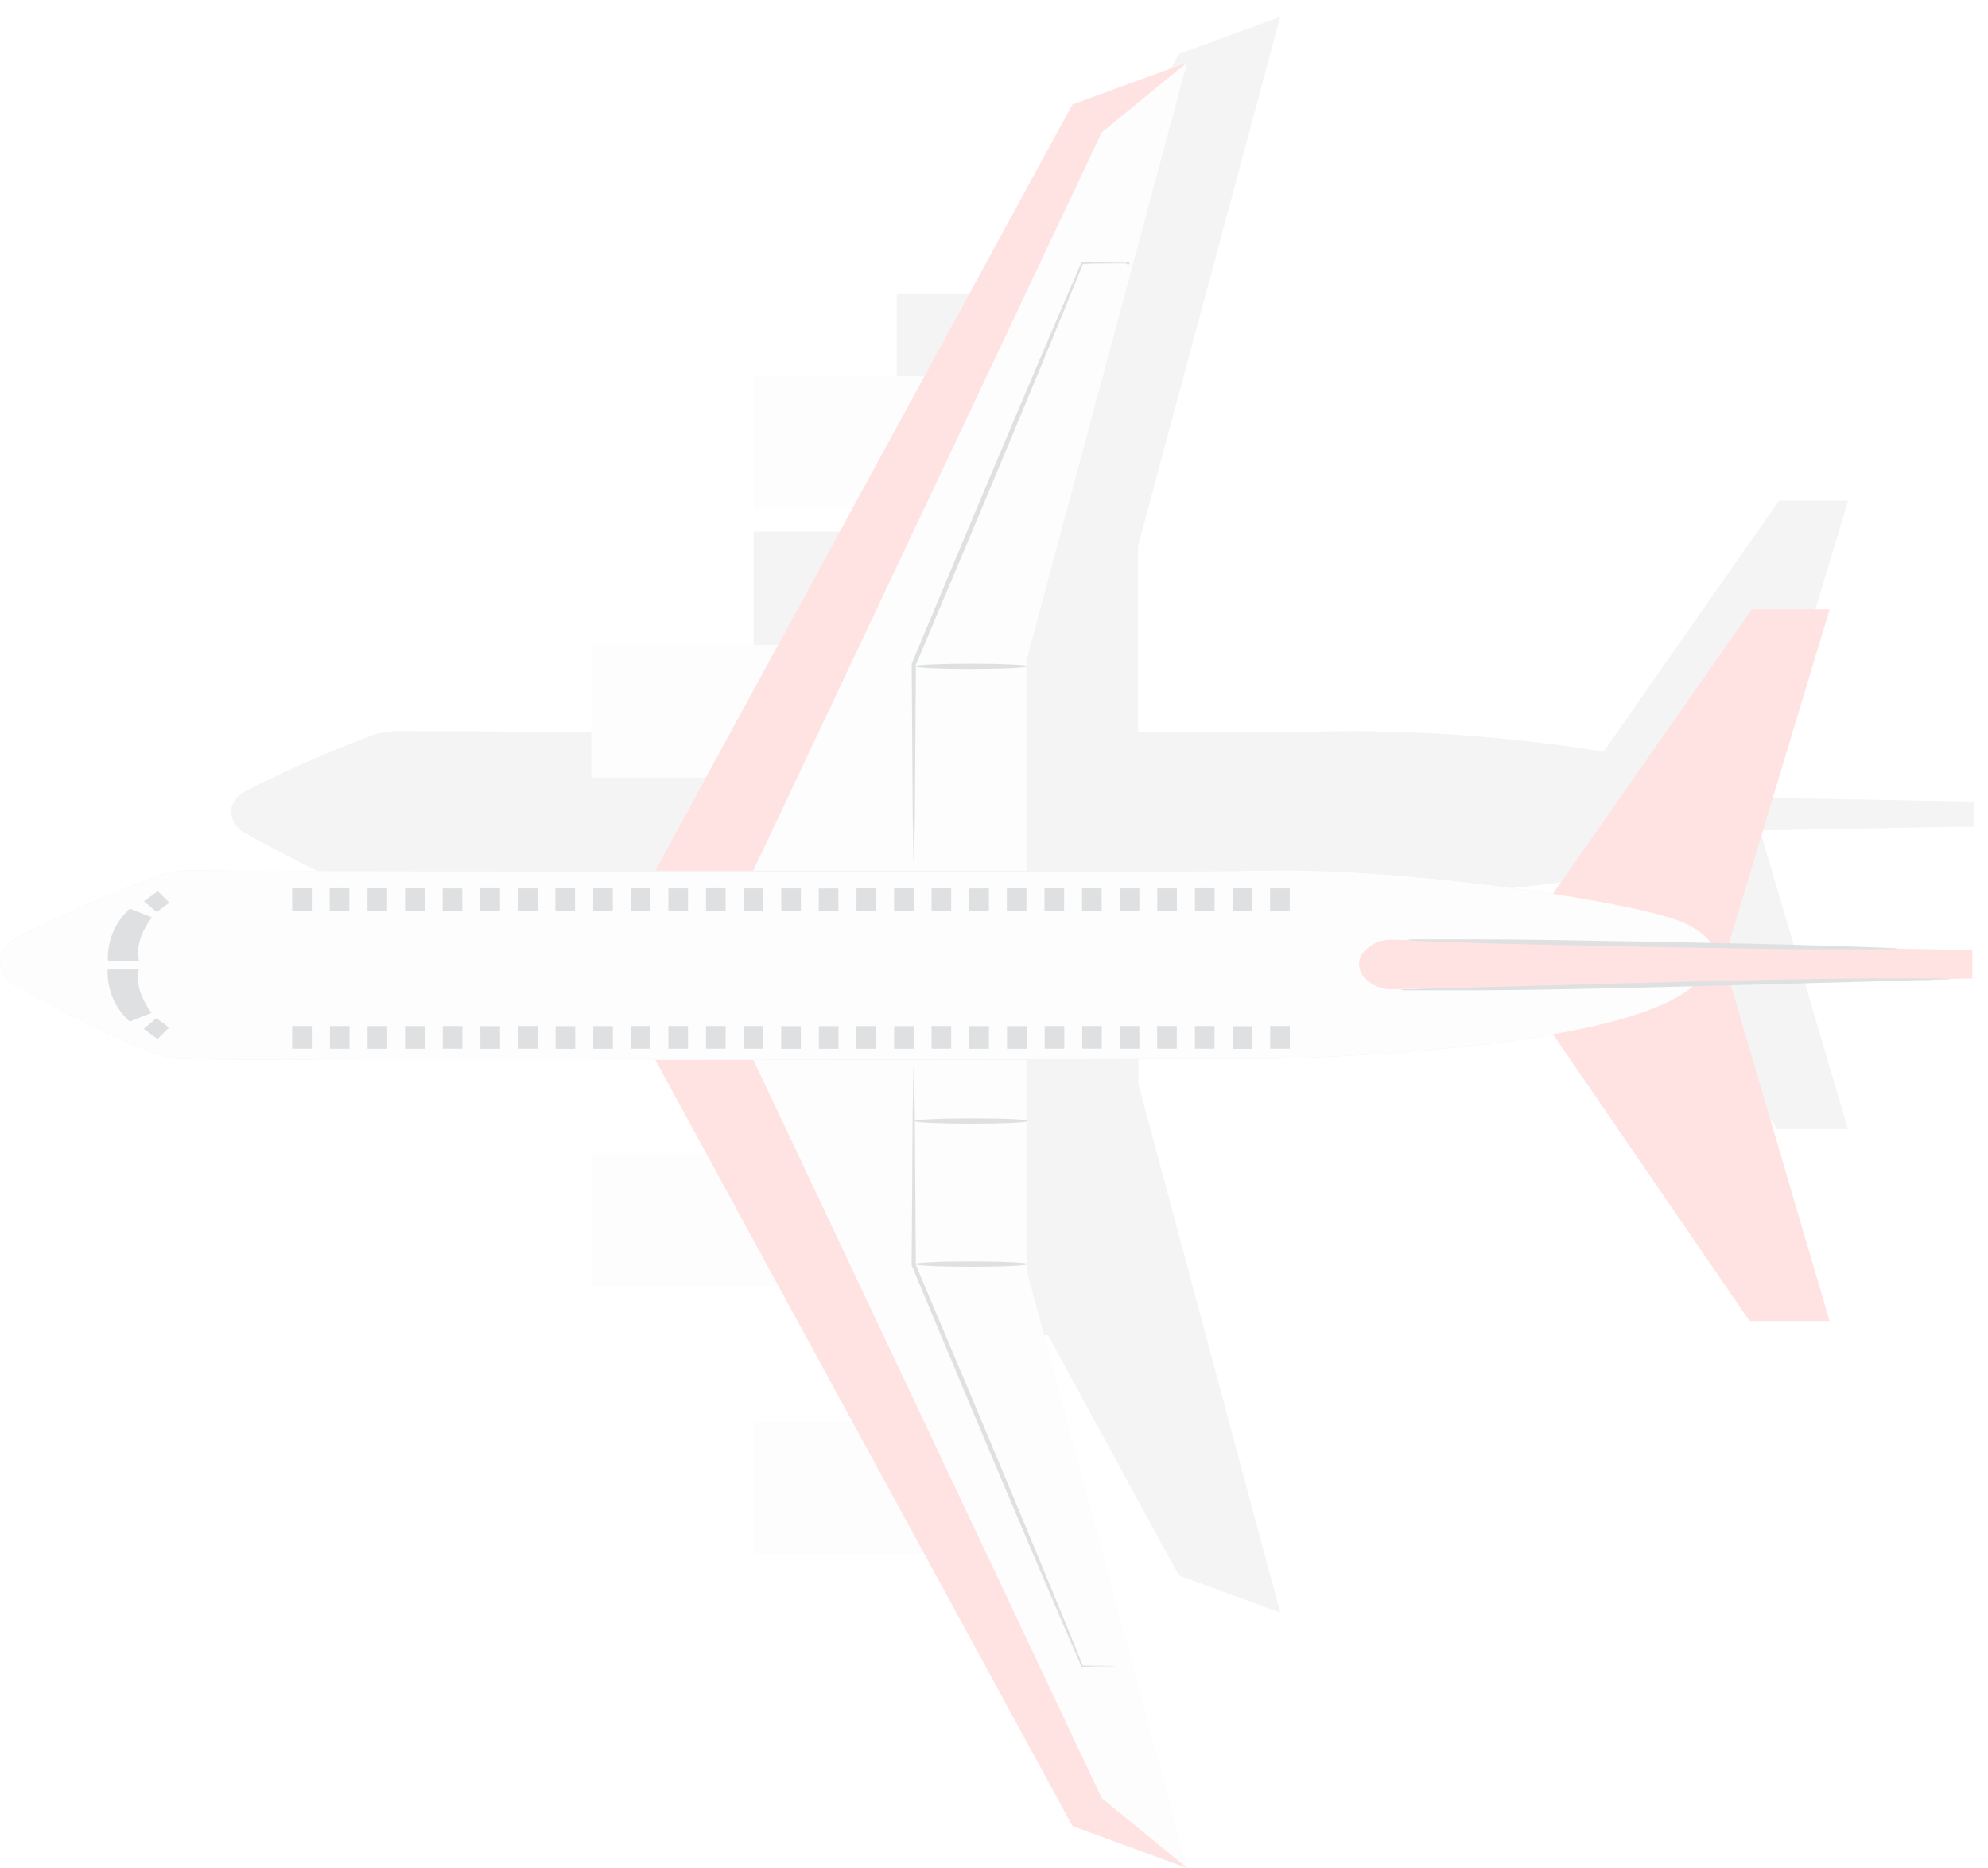 <svg width="116" height="109" viewBox="0 0 116 109" fill="none" xmlns="http://www.w3.org/2000/svg">
<g opacity="0.15">
<g opacity="0.3">
<path d="M93.557 43.853C88.711 43.076 83.813 42.676 78.905 42.658C76.98 42.693 72.319 42.709 66.412 42.719L66.412 31.831L74.7 0.983L68.783 3.152L61.153 17.16L52.328 17.16L52.328 23.999L57.425 23.999L53.605 31.021L43.979 31.021L43.979 37.86L49.886 37.86L47.277 42.648L47.343 42.709C36.197 42.709 25.883 42.668 23.172 42.658C22.707 42.656 22.246 42.73 21.804 42.876C19.251 43.826 16.755 44.922 14.327 46.159C14.125 46.26 13.947 46.402 13.804 46.577C13.66 46.752 13.556 46.954 13.496 47.172C13.465 47.469 13.529 47.769 13.678 48.028C13.827 48.287 14.054 48.493 14.327 48.616C14.327 48.616 20.7 52.223 22.554 52.365C23.385 52.425 34.865 52.436 47.272 52.42L49.881 57.213L43.974 57.213L43.974 64.052L53.6 64.052L57.42 71.069L52.328 71.069L52.328 77.908L61.153 77.908L68.783 91.921L74.7 94.09L66.422 63.242L66.422 52.385C73.844 52.385 79.204 52.36 79.204 52.36C79.204 52.36 87.143 52.233 93.567 51.098L103.699 65.886L107.828 65.886L102.696 48.454L114.08 48.241L115.189 48.241L115.189 46.772L111.319 46.701L102.706 46.549L102.706 46.235L107.838 29.207L103.811 29.207L93.557 43.874L93.557 43.853Z" fill="black"/>
</g>
<path d="M54.935 29.692L54.935 21.951L43.962 21.951L43.962 29.692L54.935 29.692Z" fill="#F0F0F0"/>
<path d="M45.475 45.374L45.475 37.633L34.501 37.633L34.501 45.374L45.475 45.374Z" fill="#F0F0F0"/>
<path d="M69.27 3.646L62.572 6.103L38.234 50.797L59.892 50.797L59.892 38.552L69.27 3.646Z" fill="#F0F0F0"/>
<path d="M53.321 50.791C53.312 50.715 53.312 50.639 53.321 50.563L53.295 49.91L53.255 47.437L53.199 38.779L53.199 38.754L53.199 38.723L56.315 31.276C59.187 24.427 61.731 18.459 63.088 15.343L63.088 15.292L63.139 15.292C64.005 15.292 64.689 15.318 65.191 15.328C65.409 15.328 65.581 15.328 65.728 15.328C65.733 15.306 65.746 15.287 65.764 15.274C65.782 15.261 65.805 15.255 65.827 15.257C65.849 15.26 65.87 15.271 65.885 15.287C65.9 15.304 65.908 15.325 65.908 15.348C65.908 15.37 65.9 15.392 65.885 15.409C65.87 15.425 65.849 15.436 65.827 15.439C65.805 15.441 65.782 15.435 65.764 15.422C65.746 15.409 65.733 15.39 65.728 15.368C65.581 15.368 65.409 15.368 65.191 15.368C64.684 15.368 64.005 15.368 63.139 15.404L63.21 15.358C61.938 18.509 59.456 24.503 56.578 31.352L53.442 38.789L53.442 38.733L53.387 47.392L53.346 49.864L53.346 50.517C53.353 50.609 53.344 50.702 53.321 50.791Z" fill="#263238"/>
<path d="M59.958 38.876C59.958 38.962 58.484 39.033 56.665 39.033C54.846 39.033 53.367 38.962 53.367 38.876C53.367 38.79 54.846 38.724 56.665 38.724C58.484 38.724 59.958 38.79 59.958 38.876Z" fill="#263238"/>
<path d="M69.27 3.646L64.28 7.729L43.954 50.797L38.234 50.797L62.572 6.103L69.27 3.646Z" fill="#FF4040"/>
<path d="M43.957 82.942L43.957 90.684L54.93 90.684L54.93 82.942L43.957 82.942Z" fill="#F0F0F0"/>
<path d="M34.512 67.276L34.512 75.018L45.485 75.018L45.485 67.276L34.512 67.276Z" fill="#F0F0F0"/>
<path d="M69.278 109L62.58 106.543L38.242 61.849L59.9 61.849L59.9 74.094L69.278 109Z" fill="#F0F0F0"/>
<path d="M90.613 60.346L102.088 77.08L106.759 77.08L100.953 57.352L100.953 54.819L106.759 35.553L102.215 35.553L90.613 52.149L90.613 60.346Z" fill="#FF4040"/>
<path d="M0.961 57.537C0.961 57.537 8.175 61.59 10.273 61.773C12.37 61.955 74.36 61.773 74.36 61.773C74.36 61.773 99.625 61.372 99.691 55.88C99.691 55.88 100.739 55.156 98.48 53.945C96.22 52.734 82.501 50.637 74.025 50.794C66.142 50.946 17.689 50.819 10.951 50.794C10.425 50.794 9.902 50.876 9.401 51.037C6.516 52.107 3.694 53.342 0.951 54.736C0.719 54.849 0.515 55.012 0.353 55.212C0.19 55.413 0.072 55.646 0.008 55.896C-0.026 56.235 0.047 56.576 0.218 56.871C0.389 57.166 0.649 57.399 0.961 57.537Z" fill="#FF4040"/>
<path d="M0.961 57.537C0.961 57.537 8.175 61.59 10.273 61.773C12.37 61.955 74.36 61.773 74.36 61.773C74.36 61.773 99.625 61.372 99.691 55.88C99.691 55.88 100.739 55.156 98.48 53.945C96.22 52.734 82.501 50.637 74.025 50.794C66.142 50.946 17.689 50.819 10.951 50.794C10.425 50.794 9.902 50.876 9.401 51.037C6.516 52.107 3.694 53.342 0.951 54.736C0.719 54.849 0.515 55.012 0.353 55.212C0.19 55.413 0.072 55.646 0.008 55.896C-0.026 56.235 0.047 56.576 0.218 56.871C0.389 57.166 0.649 57.399 0.961 57.537Z" fill="#F0F0F0"/>
<path d="M6.283 56.566L8.102 56.566C8.102 56.566 7.732 57.609 8.842 59.099L7.565 59.605C7.139 59.226 6.802 58.756 6.581 58.23C6.359 57.705 6.257 57.136 6.283 56.566Z" fill="#263238"/>
<path d="M8.385 60.032L9.195 60.625L9.864 59.951L9.124 59.404L8.385 60.032Z" fill="#263238"/>
<path d="M6.296 56.055L8.115 56.055C8.115 56.055 7.745 55.011 8.86 53.522L7.578 53.015C7.154 53.396 6.819 53.866 6.597 54.391C6.375 54.917 6.273 55.485 6.296 56.055Z" fill="#263238"/>
<path d="M8.398 52.587L9.209 51.994L9.883 52.668L9.138 53.215L8.398 52.587Z" fill="#263238"/>
<path d="M17.049 59.865L17.049 61.188L18.194 61.188L18.194 59.865L17.049 59.865Z" fill="#263238"/>
<path d="M19.252 59.871L19.252 61.193L20.397 61.193L20.397 59.871L19.252 59.871Z" fill="#263238"/>
<path d="M21.447 59.871L21.447 61.193L22.592 61.193L22.592 59.871L21.447 59.871Z" fill="#263238"/>
<path d="M23.633 59.871L23.633 61.193L24.778 61.193L24.778 59.871L23.633 59.871Z" fill="#263238"/>
<path d="M25.836 59.869L25.836 61.191L26.981 61.191L26.981 59.869L25.836 59.869Z" fill="#263238"/>
<path d="M28.029 59.875L28.029 61.197L29.174 61.197L29.174 59.875L28.029 59.875Z" fill="#263238"/>
<path d="M30.221 59.867L30.221 61.19L31.366 61.19L31.366 59.867L30.221 59.867Z" fill="#263238"/>
<path d="M32.418 59.875L32.418 61.197L33.563 61.197L33.563 59.875L32.418 59.875Z" fill="#263238"/>
<path d="M34.615 59.873L34.615 61.195L35.76 61.195L35.76 59.873L34.615 59.873Z" fill="#263238"/>
<path d="M36.807 59.869L36.807 61.191L37.952 61.191L37.952 59.869L36.807 59.869Z" fill="#263238"/>
<path d="M39 59.867L39 61.19L40.145 61.19L40.145 59.867L39 59.867Z" fill="#263238"/>
<path d="M41.195 59.867L41.195 61.19L42.34 61.19L42.34 59.867L41.195 59.867Z" fill="#263238"/>
<path d="M43.39 59.867L43.39 61.19L44.535 61.19L44.535 59.867L43.39 59.867Z" fill="#263238"/>
<path d="M45.582 59.875L45.582 61.197L46.727 61.197L46.727 59.875L45.582 59.875Z" fill="#263238"/>
<path d="M47.781 59.873L47.781 61.195L48.926 61.195L48.926 59.873L47.781 59.873Z" fill="#263238"/>
<path d="M49.969 59.871L49.969 61.193L51.114 61.193L51.114 59.871L49.969 59.871Z" fill="#263238"/>
<path d="M52.172 59.873L52.172 61.195L53.317 61.195L53.317 59.873L52.172 59.873Z" fill="#263238"/>
<path d="M54.357 59.867L54.357 61.19L55.502 61.19L55.502 59.867L54.357 59.867Z" fill="#263238"/>
<path d="M56.56 59.873L56.56 61.195L57.706 61.195L57.706 59.873L56.56 59.873Z" fill="#263238"/>
<path d="M58.758 59.873L58.758 61.195L59.903 61.195L59.903 59.873L58.758 59.873Z" fill="#263238"/>
<path d="M60.955 59.869L60.955 61.191L62.1 61.191L62.1 59.869L60.955 59.869Z" fill="#263238"/>
<path d="M63.147 59.865L63.147 61.188L64.291 61.188L64.291 59.865L63.147 59.865Z" fill="#263238"/>
<path d="M65.334 59.867L65.334 61.19L66.479 61.19L66.479 59.867L65.334 59.867Z" fill="#263238"/>
<path d="M67.519 59.865L67.519 61.188L68.665 61.188L68.665 59.865L67.519 59.865Z" fill="#263238"/>
<path d="M69.721 59.867L69.721 61.19L70.866 61.19L70.866 59.867L69.721 59.867Z" fill="#263238"/>
<path d="M71.924 59.879L71.924 61.201L73.069 61.201L73.069 59.879L71.924 59.879Z" fill="#263238"/>
<path d="M74.117 59.865L74.117 61.188L75.262 61.188L75.262 59.865L74.117 59.865Z" fill="#263238"/>
<path d="M17.049 51.828L17.049 53.151L18.194 53.151L18.194 51.828L17.049 51.828Z" fill="#263238"/>
<path d="M19.238 51.826L19.238 53.148L20.383 53.148L20.383 51.826L19.238 51.826Z" fill="#263238"/>
<path d="M21.443 51.83L21.443 53.152L22.588 53.152L22.588 51.83L21.443 51.83Z" fill="#263238"/>
<path d="M23.637 51.83L23.637 53.152L24.782 53.152L24.782 51.83L23.637 51.83Z" fill="#263238"/>
<path d="M25.828 51.834L25.828 53.156L26.973 53.156L26.973 51.834L25.828 51.834Z" fill="#263238"/>
<path d="M28.027 51.826L28.027 53.148L29.172 53.148L29.172 51.826L28.027 51.826Z" fill="#263238"/>
<path d="M30.225 51.832L30.225 53.154L31.37 53.154L31.37 51.832L30.225 51.832Z" fill="#263238"/>
<path d="M32.406 51.828L32.406 53.15L33.551 53.15L33.551 51.828L32.406 51.828Z" fill="#263238"/>
<path d="M34.613 51.828L34.613 53.15L35.758 53.15L35.758 51.828L34.613 51.828Z" fill="#263238"/>
<path d="M36.81 51.83L36.81 53.152L37.956 53.152L37.956 51.83L36.81 51.83Z" fill="#263238"/>
<path d="M39 51.832L39 53.154L40.145 53.154L40.145 51.832L39 51.832Z" fill="#263238"/>
<path d="M41.195 51.826L41.195 53.148L42.34 53.148L42.34 51.826L41.195 51.826Z" fill="#263238"/>
<path d="M43.387 51.832L43.387 53.154L44.532 53.154L44.532 51.832L43.387 51.832Z" fill="#263238"/>
<path d="M45.586 51.832L45.586 53.154L46.731 53.154L46.731 51.832L45.586 51.832Z" fill="#263238"/>
<path d="M47.773 51.836L47.773 53.158L48.918 53.158L48.918 51.836L47.773 51.836Z" fill="#263238"/>
<path d="M49.975 51.828L49.975 53.15L51.12 53.15L51.12 51.828L49.975 51.828Z" fill="#263238"/>
<path d="M52.17 51.83L52.17 53.152L53.315 53.152L53.315 51.83L52.17 51.83Z" fill="#263238"/>
<path d="M54.357 51.828L54.357 53.151L55.502 53.151L55.502 51.828L54.357 51.828Z" fill="#263238"/>
<path d="M56.557 51.834L56.557 53.156L57.702 53.156L57.702 51.834L56.557 51.834Z" fill="#263238"/>
<path d="M58.75 51.83L58.75 53.152L59.895 53.152L59.895 51.83L58.75 51.83Z" fill="#263238"/>
<path d="M60.945 51.828L60.945 53.151L62.09 53.151L62.09 51.828L60.945 51.828Z" fill="#263238"/>
<path d="M63.139 51.83L63.139 53.152L64.284 53.152L64.284 51.83L63.139 51.83Z" fill="#263238"/>
<path d="M65.334 51.832L65.334 53.154L66.479 53.154L66.479 51.832L65.334 51.832Z" fill="#263238"/>
<path d="M67.525 51.832L67.525 53.154L68.67 53.154L68.67 51.832L67.525 51.832Z" fill="#263238"/>
<path d="M69.725 51.826L69.725 53.148L70.87 53.148L70.87 51.826L69.725 51.826Z" fill="#263238"/>
<path d="M71.924 51.83L71.924 53.152L73.069 53.152L73.069 51.83L71.924 51.83Z" fill="#263238"/>
<path d="M74.111 51.832L74.111 53.154L75.256 53.154L75.256 51.832L74.111 51.832Z" fill="#263238"/>
<path d="M53.317 61.847C53.336 61.922 53.344 61.998 53.342 62.075L53.342 62.729L53.383 65.201L53.438 73.859L53.438 73.803L56.575 81.24C59.452 88.09 61.934 94.083 63.206 97.234L63.135 97.189C64.001 97.189 64.685 97.189 65.187 97.224C65.405 97.224 65.577 97.224 65.724 97.224C65.783 97.216 65.843 97.216 65.901 97.224C65.901 97.224 65.841 97.224 65.724 97.224C65.608 97.224 65.405 97.224 65.187 97.224C64.68 97.224 64.001 97.224 63.135 97.26L63.084 97.26L63.084 97.209C61.727 94.093 59.184 88.125 56.311 81.276L53.195 73.829L53.195 73.798L53.195 73.773L53.251 65.115L53.292 62.642L53.317 61.989C53.314 61.942 53.314 61.894 53.317 61.847Z" fill="#263238"/>
<path d="M59.96 73.759C59.96 73.845 58.486 73.916 56.667 73.916C54.849 73.916 53.369 73.845 53.369 73.759C53.369 73.673 54.849 73.602 56.667 73.602C58.486 73.602 59.96 73.673 59.96 73.759Z" fill="#263238"/>
<path d="M59.964 65.412C59.964 65.499 58.49 65.564 56.671 65.564C54.852 65.564 53.373 65.499 53.373 65.412C53.373 65.326 54.852 65.255 56.671 65.255C58.49 65.255 59.964 65.306 59.964 65.412Z" fill="#263238"/>
<path d="M69.278 109L64.287 104.917L43.962 61.849L38.242 61.849L62.58 106.543L69.278 109Z" fill="#FF4040"/>
<path d="M81.225 57.723L115.087 57.09L115.087 55.428L81.195 54.83C80.902 54.819 80.611 54.872 80.34 54.985C80.07 55.098 79.828 55.268 79.629 55.484C79.522 55.589 79.438 55.715 79.382 55.854C79.325 55.993 79.298 56.142 79.301 56.292C79.304 56.442 79.338 56.59 79.401 56.726C79.463 56.862 79.553 56.984 79.665 57.085C79.864 57.297 80.106 57.464 80.375 57.574C80.645 57.684 80.934 57.735 81.225 57.723Z" fill="#FF4040"/>
<path d="M113.836 57.12C113.727 57.143 113.617 57.153 113.506 57.15C113.258 57.15 112.949 57.15 112.574 57.186C111.718 57.186 110.548 57.236 109.129 57.272C106.186 57.353 102.188 57.459 97.776 57.576C93.363 57.692 89.325 57.768 86.417 57.783C84.963 57.783 83.783 57.783 82.972 57.783C82.592 57.783 82.283 57.783 82.035 57.783C81.926 57.789 81.817 57.781 81.711 57.758C81.816 57.728 81.926 57.716 82.035 57.723C82.283 57.723 82.592 57.723 82.972 57.692C83.829 57.667 84.999 57.636 86.412 57.601C89.361 57.525 93.353 57.419 97.771 57.297C102.188 57.175 106.221 57.105 109.129 57.089C110.583 57.089 111.758 57.089 112.574 57.089C112.949 57.089 113.258 57.089 113.506 57.115C113.616 57.103 113.726 57.105 113.836 57.12Z" fill="#263238"/>
<path d="M82.117 54.827C89.367 55.121 110.711 55.334 110.711 55.334L82.117 54.827Z" fill="#FF4040"/>
<path d="M110.731 55.361C110.637 55.384 110.539 55.393 110.442 55.387C110.214 55.387 109.936 55.387 109.611 55.387C108.836 55.387 107.803 55.387 106.546 55.387C103.958 55.387 100.381 55.321 96.414 55.25C92.447 55.179 88.891 55.098 86.282 55.022C85.025 54.976 83.992 54.941 83.242 54.916C82.907 54.916 82.634 54.885 82.406 54.875C82.308 54.875 82.211 54.861 82.117 54.835C82.214 54.815 82.312 54.807 82.411 54.809C82.639 54.809 82.918 54.809 83.242 54.809C84.017 54.809 85.05 54.809 86.312 54.809C88.896 54.809 92.472 54.875 96.419 54.946C100.366 55.017 103.942 55.098 106.526 55.174C107.783 55.22 108.816 55.255 109.591 55.28C109.92 55.28 110.199 55.311 110.422 55.326C110.526 55.319 110.631 55.331 110.731 55.361Z" fill="#263238"/>
</g>
</svg>
